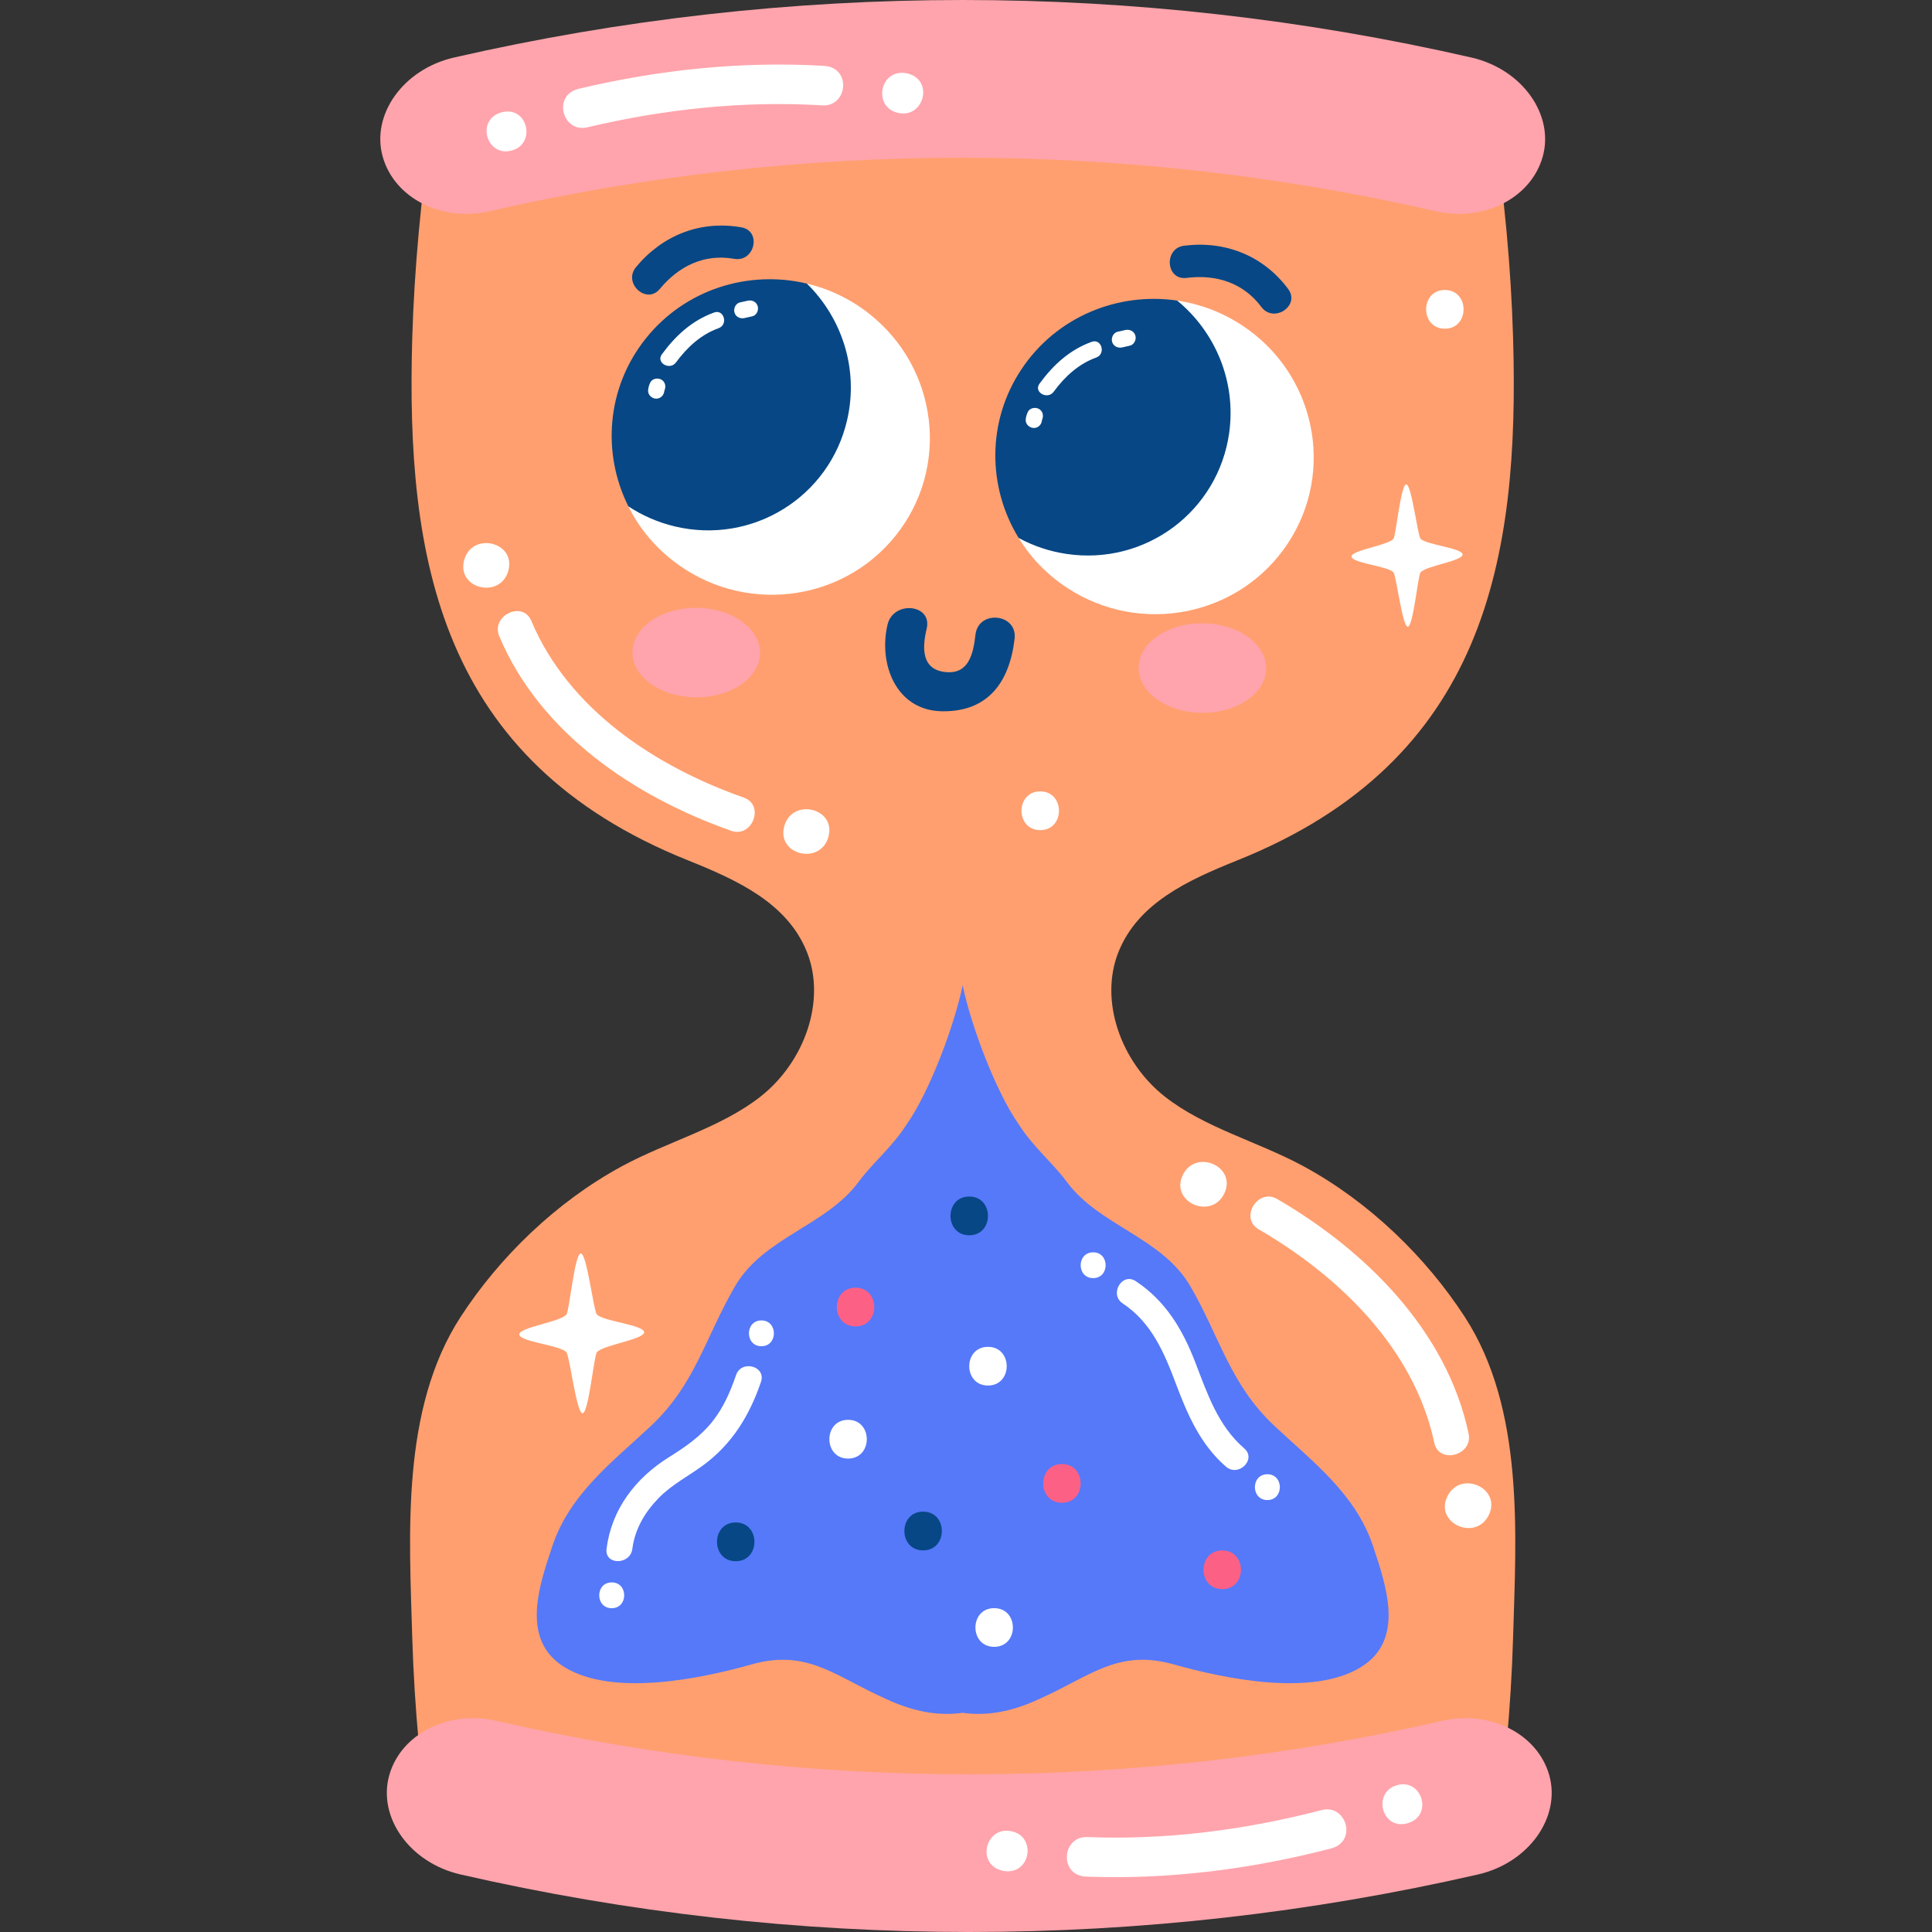 
<svg width="40" height="40" viewBox="0 0 40 40" fill="none" xmlns="http://www.w3.org/2000/svg">
<rect x="0" y="0" width="40" height="40" fill="#333333" stroke="none"/>
<g clip-path="url(#clip0_1378_7910)">
<path fill-rule="evenodd" clip-rule="evenodd" d="M30.324 27.261C29.527 26.035 28.355 24.886 26.98 24.142C26.049 23.638 24.937 23.35 24.114 22.702C23.208 21.988 22.753 20.719 23.157 19.709C23.561 18.702 24.579 18.229 25.619 17.812C30.769 15.75 31.46 11.559 31.327 7C31.285 5.54 31.142 4.063 30.931 2.613C30.931 2.613 25.697 2.613 22.122 2.613C21.725 2.613 21.349 2.613 21.002 2.613C20.869 2.613 20.742 2.613 20.619 2.613C20.029 2.613 19.551 2.613 19.244 2.613C19.244 2.613 19.106 2.613 18.861 2.613C18.599 2.613 18.213 2.613 17.741 2.613C14.166 2.613 8.931 2.613 8.931 2.613C8.721 4.063 8.578 5.54 8.535 7C8.403 11.559 9.094 15.75 14.243 17.812C15.284 18.229 16.302 18.702 16.706 19.709C17.11 20.719 16.655 21.988 15.748 22.702C14.926 23.349 13.814 23.638 12.883 24.142C11.508 24.886 10.336 26.035 9.539 27.261C8.297 29.172 8.474 31.77 8.535 33.897C8.578 35.357 8.721 36.835 8.931 38.284C8.931 38.284 14.166 38.284 17.741 38.284C18.213 38.284 18.599 38.284 18.861 38.284C18.861 38.284 18.999 38.284 19.244 38.284C19.551 38.284 20.029 38.284 20.619 38.284C20.742 38.284 20.869 38.284 21.002 38.284C21.349 38.284 21.725 38.284 22.122 38.284C25.697 38.284 30.931 38.284 30.931 38.284C31.142 36.835 31.285 35.357 31.327 33.897C31.389 31.77 31.566 29.172 30.324 27.261Z" fill="#FF9F6F"/>
<path fill-rule="evenodd" clip-rule="evenodd" d="M24.489 24.327C24.218 24.882 25.076 25.267 25.346 24.712C25.618 24.157 24.76 23.772 24.489 24.327Z" fill="white"/>
<path fill-rule="evenodd" clip-rule="evenodd" d="M29.966 30.982C29.695 31.537 30.553 31.922 30.824 31.366C31.095 30.811 30.237 30.426 29.966 30.982Z" fill="white"/>
<path fill-rule="evenodd" clip-rule="evenodd" d="M26.057 25.45C27.73 26.422 29.28 27.922 29.695 29.87C29.791 30.323 30.501 30.132 30.406 29.681C29.953 27.55 28.274 25.889 26.442 24.824C26.042 24.592 25.658 25.218 26.057 25.45Z" fill="white"/>
<path fill-rule="evenodd" clip-rule="evenodd" d="M17.152 17.324C17.314 16.728 16.399 16.511 16.237 17.107C16.075 17.703 16.989 17.921 17.152 17.324Z" fill="white"/>
<path fill-rule="evenodd" clip-rule="evenodd" d="M10.525 11.815C10.687 11.218 9.772 11.001 9.61 11.597C9.448 12.194 10.362 12.41 10.525 11.815Z" fill="white"/>
<path fill-rule="evenodd" clip-rule="evenodd" d="M15.401 16.514C13.576 15.873 11.772 14.69 11 12.854C10.821 12.427 10.158 12.747 10.337 13.173C11.181 15.181 13.142 16.499 15.14 17.201C15.577 17.354 15.837 16.668 15.401 16.514Z" fill="white"/>
<path d="M21.537 16.385C21.02 16.385 21.02 17.187 21.537 17.187C22.054 17.187 22.054 16.385 21.537 16.385Z" fill="white"/>
<path d="M29.914 6.004C29.397 6.004 29.397 6.805 29.914 6.805C30.431 6.805 30.431 6.004 29.914 6.004Z" fill="white"/>
<path fill-rule="evenodd" clip-rule="evenodd" d="M21.146 7.648L21.09 11.14C21.337 11.541 21.675 11.897 22.098 12.173C23.62 13.169 25.664 12.758 26.66 11.255C27.658 9.753 27.231 7.727 25.708 6.731C25.291 6.458 24.835 6.291 24.372 6.223L21.146 7.648Z" fill="white"/>
<path fill-rule="evenodd" clip-rule="evenodd" d="M24.372 6.223C25.155 6.866 25.596 7.887 25.45 8.955C25.225 10.585 23.719 11.71 22.084 11.469C21.727 11.416 21.392 11.302 21.091 11.139C20.448 10.093 20.425 8.734 21.146 7.648C21.87 6.557 23.144 6.043 24.372 6.223Z" fill="#074785"/>
<path fill-rule="evenodd" clip-rule="evenodd" d="M13.368 7.011L13.009 10.485C13.22 10.906 13.526 11.289 13.923 11.601C15.354 12.726 17.424 12.495 18.548 11.084C19.672 9.674 19.423 7.619 17.993 6.494C17.601 6.186 17.161 5.979 16.705 5.871L13.368 7.011Z" fill="white"/>
<path fill-rule="evenodd" clip-rule="evenodd" d="M16.705 5.871C17.429 6.581 17.781 7.635 17.541 8.687C17.177 10.291 15.578 11.281 13.971 10.899C13.619 10.815 13.296 10.672 13.01 10.484C12.46 9.386 12.555 8.03 13.368 7.011C14.184 5.986 15.499 5.585 16.705 5.871Z" fill="#074785"/>
<path fill-rule="evenodd" clip-rule="evenodd" d="M13.167 5.531C13.714 4.87 14.502 4.557 15.35 4.707C15.775 4.782 15.625 5.434 15.201 5.359C14.582 5.249 14.052 5.509 13.661 5.982C13.385 6.315 12.893 5.862 13.167 5.531Z" fill="#074785"/>
<path fill-rule="evenodd" clip-rule="evenodd" d="M24.515 5.087C25.366 4.98 26.155 5.292 26.669 5.982C26.928 6.328 26.372 6.7 26.115 6.355C25.738 5.851 25.175 5.677 24.566 5.754C24.137 5.808 24.09 5.141 24.515 5.087Z" fill="#074785"/>
<path d="M23.574 13.823C23.57 14.335 24.159 14.754 24.888 14.759C25.617 14.764 26.21 14.352 26.214 13.84C26.217 13.328 25.629 12.909 24.9 12.904C24.171 12.9 23.577 13.311 23.574 13.823Z" fill="#FFA4AC"/>
<path d="M13.095 13.503C13.092 14.015 13.68 14.433 14.409 14.438C15.138 14.443 15.732 14.032 15.735 13.52C15.738 13.007 15.15 12.589 14.421 12.584C13.692 12.579 13.098 12.99 13.095 13.503Z" fill="#FFA4AC"/>
<path d="M21.522 7.943C21.804 7.557 22.147 7.241 22.603 7.077C22.808 7.004 22.9 7.328 22.697 7.402C22.33 7.534 22.042 7.8 21.815 8.111C21.688 8.284 21.393 8.119 21.522 7.943Z" fill="white"/>
<path d="M23.14 6.868C23.193 6.857 23.245 6.844 23.297 6.833C23.388 6.813 23.48 6.855 23.507 6.949C23.531 7.032 23.481 7.138 23.391 7.157C23.339 7.169 23.286 7.182 23.234 7.193C23.144 7.212 23.052 7.17 23.025 7.077C23.001 6.993 23.051 6.887 23.14 6.868Z" fill="white"/>
<path d="M21.28 8.529C21.318 8.446 21.436 8.424 21.51 8.466C21.595 8.515 21.611 8.613 21.573 8.696C21.574 8.694 21.574 8.693 21.574 8.69C21.57 8.782 21.503 8.86 21.407 8.861C21.319 8.862 21.232 8.786 21.236 8.694C21.239 8.633 21.255 8.585 21.28 8.529Z" fill="white"/>
<path d="M21.575 8.696C21.574 8.698 21.573 8.701 21.573 8.704C21.573 8.701 21.573 8.699 21.573 8.696C21.593 8.652 21.578 8.685 21.575 8.696Z" fill="white"/>
<path d="M21.573 8.703C21.572 8.728 21.571 8.716 21.573 8.703V8.703Z" fill="white"/>
<path d="M13.703 7.336C13.986 6.95 14.328 6.634 14.785 6.47C14.99 6.396 15.081 6.721 14.878 6.795C14.511 6.926 14.224 7.193 13.996 7.503C13.87 7.676 13.575 7.512 13.703 7.336Z" fill="white"/>
<path d="M15.322 6.261C15.375 6.249 15.427 6.237 15.479 6.226C15.569 6.206 15.661 6.247 15.688 6.341C15.712 6.425 15.663 6.531 15.573 6.549C15.52 6.561 15.468 6.574 15.415 6.585C15.325 6.605 15.233 6.563 15.206 6.469C15.182 6.386 15.232 6.28 15.322 6.261Z" fill="white"/>
<path d="M13.462 7.922C13.5 7.838 13.617 7.817 13.692 7.859C13.777 7.908 13.793 8.005 13.755 8.089C13.755 8.087 13.755 8.086 13.755 8.083C13.751 8.175 13.684 8.252 13.588 8.254C13.501 8.255 13.414 8.178 13.418 8.087C13.421 8.026 13.437 7.977 13.462 7.922Z" fill="white"/>
<path d="M13.757 8.088C13.756 8.091 13.756 8.094 13.755 8.096C13.755 8.094 13.755 8.091 13.756 8.089C13.775 8.045 13.76 8.077 13.757 8.088Z" fill="white"/>
<path d="M13.755 8.096C13.754 8.12 13.753 8.108 13.755 8.096V8.096Z" fill="white"/>
<path fill-rule="evenodd" clip-rule="evenodd" d="M18.376 12.931C18.495 12.427 19.307 12.505 19.186 13.014C19.089 13.419 19.078 13.869 19.584 13.915C20.065 13.96 20.152 13.521 20.196 13.14C20.257 12.618 21.067 12.701 21.006 13.223C20.903 14.118 20.46 14.743 19.5 14.726C18.544 14.709 18.184 13.736 18.376 12.931Z" fill="#074785"/>
<path d="M28.429 32.015C28.068 30.931 27.186 30.272 26.387 29.523C25.468 28.663 25.257 27.684 24.646 26.632C24.053 25.613 22.764 25.386 22.085 24.467C21.793 24.072 21.386 23.743 21.095 23.283C20.63 22.627 20.107 21.254 19.931 20.398C19.755 21.254 19.233 22.627 18.768 23.283C18.477 23.743 18.069 24.072 17.778 24.467C17.099 25.386 15.809 25.613 15.217 26.632C14.605 27.684 14.394 28.663 13.476 29.523C12.676 30.272 11.794 30.931 11.434 32.015C11.161 32.835 10.769 33.959 11.693 34.52C12.699 35.132 14.503 34.758 15.564 34.459C16.729 34.13 17.312 34.722 18.36 35.182C18.939 35.45 19.447 35.529 19.931 35.462C20.416 35.529 20.924 35.45 21.502 35.182C22.551 34.722 23.133 34.13 24.299 34.459C25.36 34.758 27.164 35.132 28.17 34.52C29.094 33.959 28.701 32.836 28.429 32.015Z" fill="#5579F9"/>
<path fill-rule="evenodd" clip-rule="evenodd" d="M32.076 36.755C32.319 37.618 31.659 38.566 30.599 38.809C23.668 40.397 16.467 40.397 9.536 38.809C8.476 38.566 7.816 37.618 8.059 36.755C8.303 35.89 9.292 35.404 10.266 35.626C16.716 37.105 23.419 37.105 29.869 35.626C30.843 35.404 31.832 35.89 32.076 36.755Z" fill="#FFA4AC"/>
<path fill-rule="evenodd" clip-rule="evenodd" d="M7.924 3.245C7.68 2.382 8.34 1.434 9.4 1.191C16.331 -0.397 23.532 -0.397 30.463 1.191C31.523 1.434 32.183 2.382 31.94 3.245C31.695 4.111 30.707 4.597 29.733 4.374C23.283 2.896 16.58 2.896 10.13 4.374C9.156 4.597 8.168 4.111 7.924 3.245Z" fill="#FFA4AC"/>
<path d="M12.356 27.212C12.287 27.127 12.149 25.942 12.023 25.951C11.897 25.961 11.787 27.137 11.728 27.214C11.61 27.37 10.745 27.479 10.752 27.63C10.759 27.78 11.608 27.852 11.728 27.998C11.795 28.08 11.936 29.269 12.062 29.26C12.188 29.251 12.296 28.078 12.357 27.998C12.471 27.848 13.343 27.732 13.336 27.581C13.329 27.43 12.472 27.354 12.356 27.212Z" fill="white"/>
<path d="M29.41 11.152C29.348 11.076 29.225 10.021 29.113 10.029C29 10.038 28.903 11.084 28.85 11.154C28.745 11.292 27.975 11.39 27.982 11.524C27.988 11.658 28.744 11.721 28.851 11.852C28.91 11.925 29.035 12.983 29.148 12.975C29.26 12.966 29.356 11.923 29.41 11.851C29.512 11.718 30.288 11.615 30.281 11.48C30.276 11.345 29.513 11.278 29.41 11.152Z" fill="white"/>
<path d="M25.305 32.1C24.788 32.1 24.788 32.901 25.305 32.901C25.822 32.901 25.822 32.1 25.305 32.1Z" fill="#FD6085"/>
<path d="M21.986 30.311C21.469 30.311 21.469 31.113 21.986 31.113C22.503 31.113 22.503 30.311 21.986 30.311Z" fill="#FD6085"/>
<path d="M17.713 26.66C17.196 26.66 17.196 27.462 17.713 27.462C18.23 27.462 18.23 26.66 17.713 26.66Z" fill="#FD6085"/>
<path d="M19.112 31.297C18.595 31.297 18.595 32.099 19.112 32.099C19.629 32.099 19.629 31.297 19.112 31.297Z" fill="#074785"/>
<path d="M20.067 24.773C19.55 24.773 19.55 25.575 20.067 25.575C20.584 25.575 20.584 24.773 20.067 24.773Z" fill="#074785"/>
<path d="M15.232 31.521C14.716 31.521 14.716 32.323 15.232 32.323C15.749 32.323 15.749 31.521 15.232 31.521Z" fill="#074785"/>
<path d="M17.559 29.396C17.042 29.396 17.042 30.198 17.559 30.198C18.075 30.198 18.075 29.396 17.559 29.396Z" fill="white"/>
<path d="M20.455 27.885C19.938 27.885 19.938 28.686 20.455 28.686C20.972 28.686 20.972 27.885 20.455 27.885Z" fill="white"/>
<path d="M20.583 33.295C20.066 33.295 20.066 34.096 20.583 34.096C21.1 34.096 21.1 33.295 20.583 33.295Z" fill="white"/>
<path fill-rule="evenodd" clip-rule="evenodd" d="M20.938 37.914C20.405 37.798 20.195 38.61 20.764 38.733C21.337 38.844 21.474 38.018 20.938 37.914Z" fill="white"/>
<path fill-rule="evenodd" clip-rule="evenodd" d="M27.359 37.477C25.78 37.887 24.151 38.099 22.515 38.035C21.986 38.01 21.918 38.825 22.483 38.853C24.198 38.919 25.908 38.699 27.564 38.269C28.11 38.121 27.87 37.339 27.359 37.477Z" fill="white"/>
<path fill-rule="evenodd" clip-rule="evenodd" d="M28.921 36.962C28.41 37.104 28.6 37.901 29.145 37.748C29.688 37.584 29.431 36.807 28.921 36.962Z" fill="white"/>
<path fill-rule="evenodd" clip-rule="evenodd" d="M18.593 2.336C19.123 2.463 19.35 1.656 18.785 1.52C18.214 1.397 18.059 2.221 18.593 2.336Z" fill="white"/>
<path fill-rule="evenodd" clip-rule="evenodd" d="M12.165 2.635C13.752 2.259 15.386 2.083 17.02 2.181C17.549 2.218 17.634 1.404 17.069 1.364C15.356 1.262 13.642 1.444 11.978 1.839C11.428 1.975 11.651 2.763 12.165 2.635Z" fill="white"/>
<path fill-rule="evenodd" clip-rule="evenodd" d="M10.592 3.116C11.106 2.985 10.934 2.185 10.386 2.325C9.838 2.478 10.079 3.26 10.592 3.116Z" fill="white"/>
<path fill-rule="evenodd" clip-rule="evenodd" d="M15.239 28.47C15.122 28.813 14.975 29.15 14.746 29.436C14.502 29.741 14.182 29.963 13.854 30.167C13.16 30.599 12.661 31.246 12.558 32.067C12.515 32.409 13.05 32.404 13.092 32.067C13.144 31.659 13.35 31.311 13.633 31.019C13.907 30.736 14.26 30.559 14.574 30.326C15.165 29.885 15.519 29.302 15.755 28.611C15.867 28.284 15.35 28.145 15.239 28.47Z" fill="white"/>
<path fill-rule="evenodd" clip-rule="evenodd" d="M15.764 27.338C15.42 27.338 15.42 27.872 15.764 27.872C16.109 27.872 16.109 27.338 15.764 27.338Z" fill="white"/>
<path fill-rule="evenodd" clip-rule="evenodd" d="M12.665 32.762C12.32 32.762 12.32 33.296 12.665 33.296C13.01 33.296 13.01 32.762 12.665 32.762Z" fill="white"/>
<path fill-rule="evenodd" clip-rule="evenodd" d="M25.761 29.988C25.212 29.513 24.997 28.852 24.743 28.196C24.482 27.521 24.131 26.933 23.516 26.526C23.228 26.335 22.96 26.798 23.246 26.987C23.844 27.384 24.106 28.01 24.349 28.657C24.588 29.294 24.857 29.911 25.383 30.366C25.642 30.589 26.022 30.213 25.761 29.988Z" fill="white"/>
<path fill-rule="evenodd" clip-rule="evenodd" d="M26.24 30.523C25.895 30.523 25.895 31.057 26.24 31.057C26.584 31.057 26.584 30.523 26.24 30.523Z" fill="white"/>
<path fill-rule="evenodd" clip-rule="evenodd" d="M22.633 25.928C22.288 25.928 22.288 26.462 22.633 26.462C22.977 26.462 22.977 25.928 22.633 25.928Z" fill="white"/>
</g>
<defs>
<clipPath id="clip0_1378_7910">
<rect width="40" height="40" fill="white"/>
</clipPath>
</defs>
</svg>
